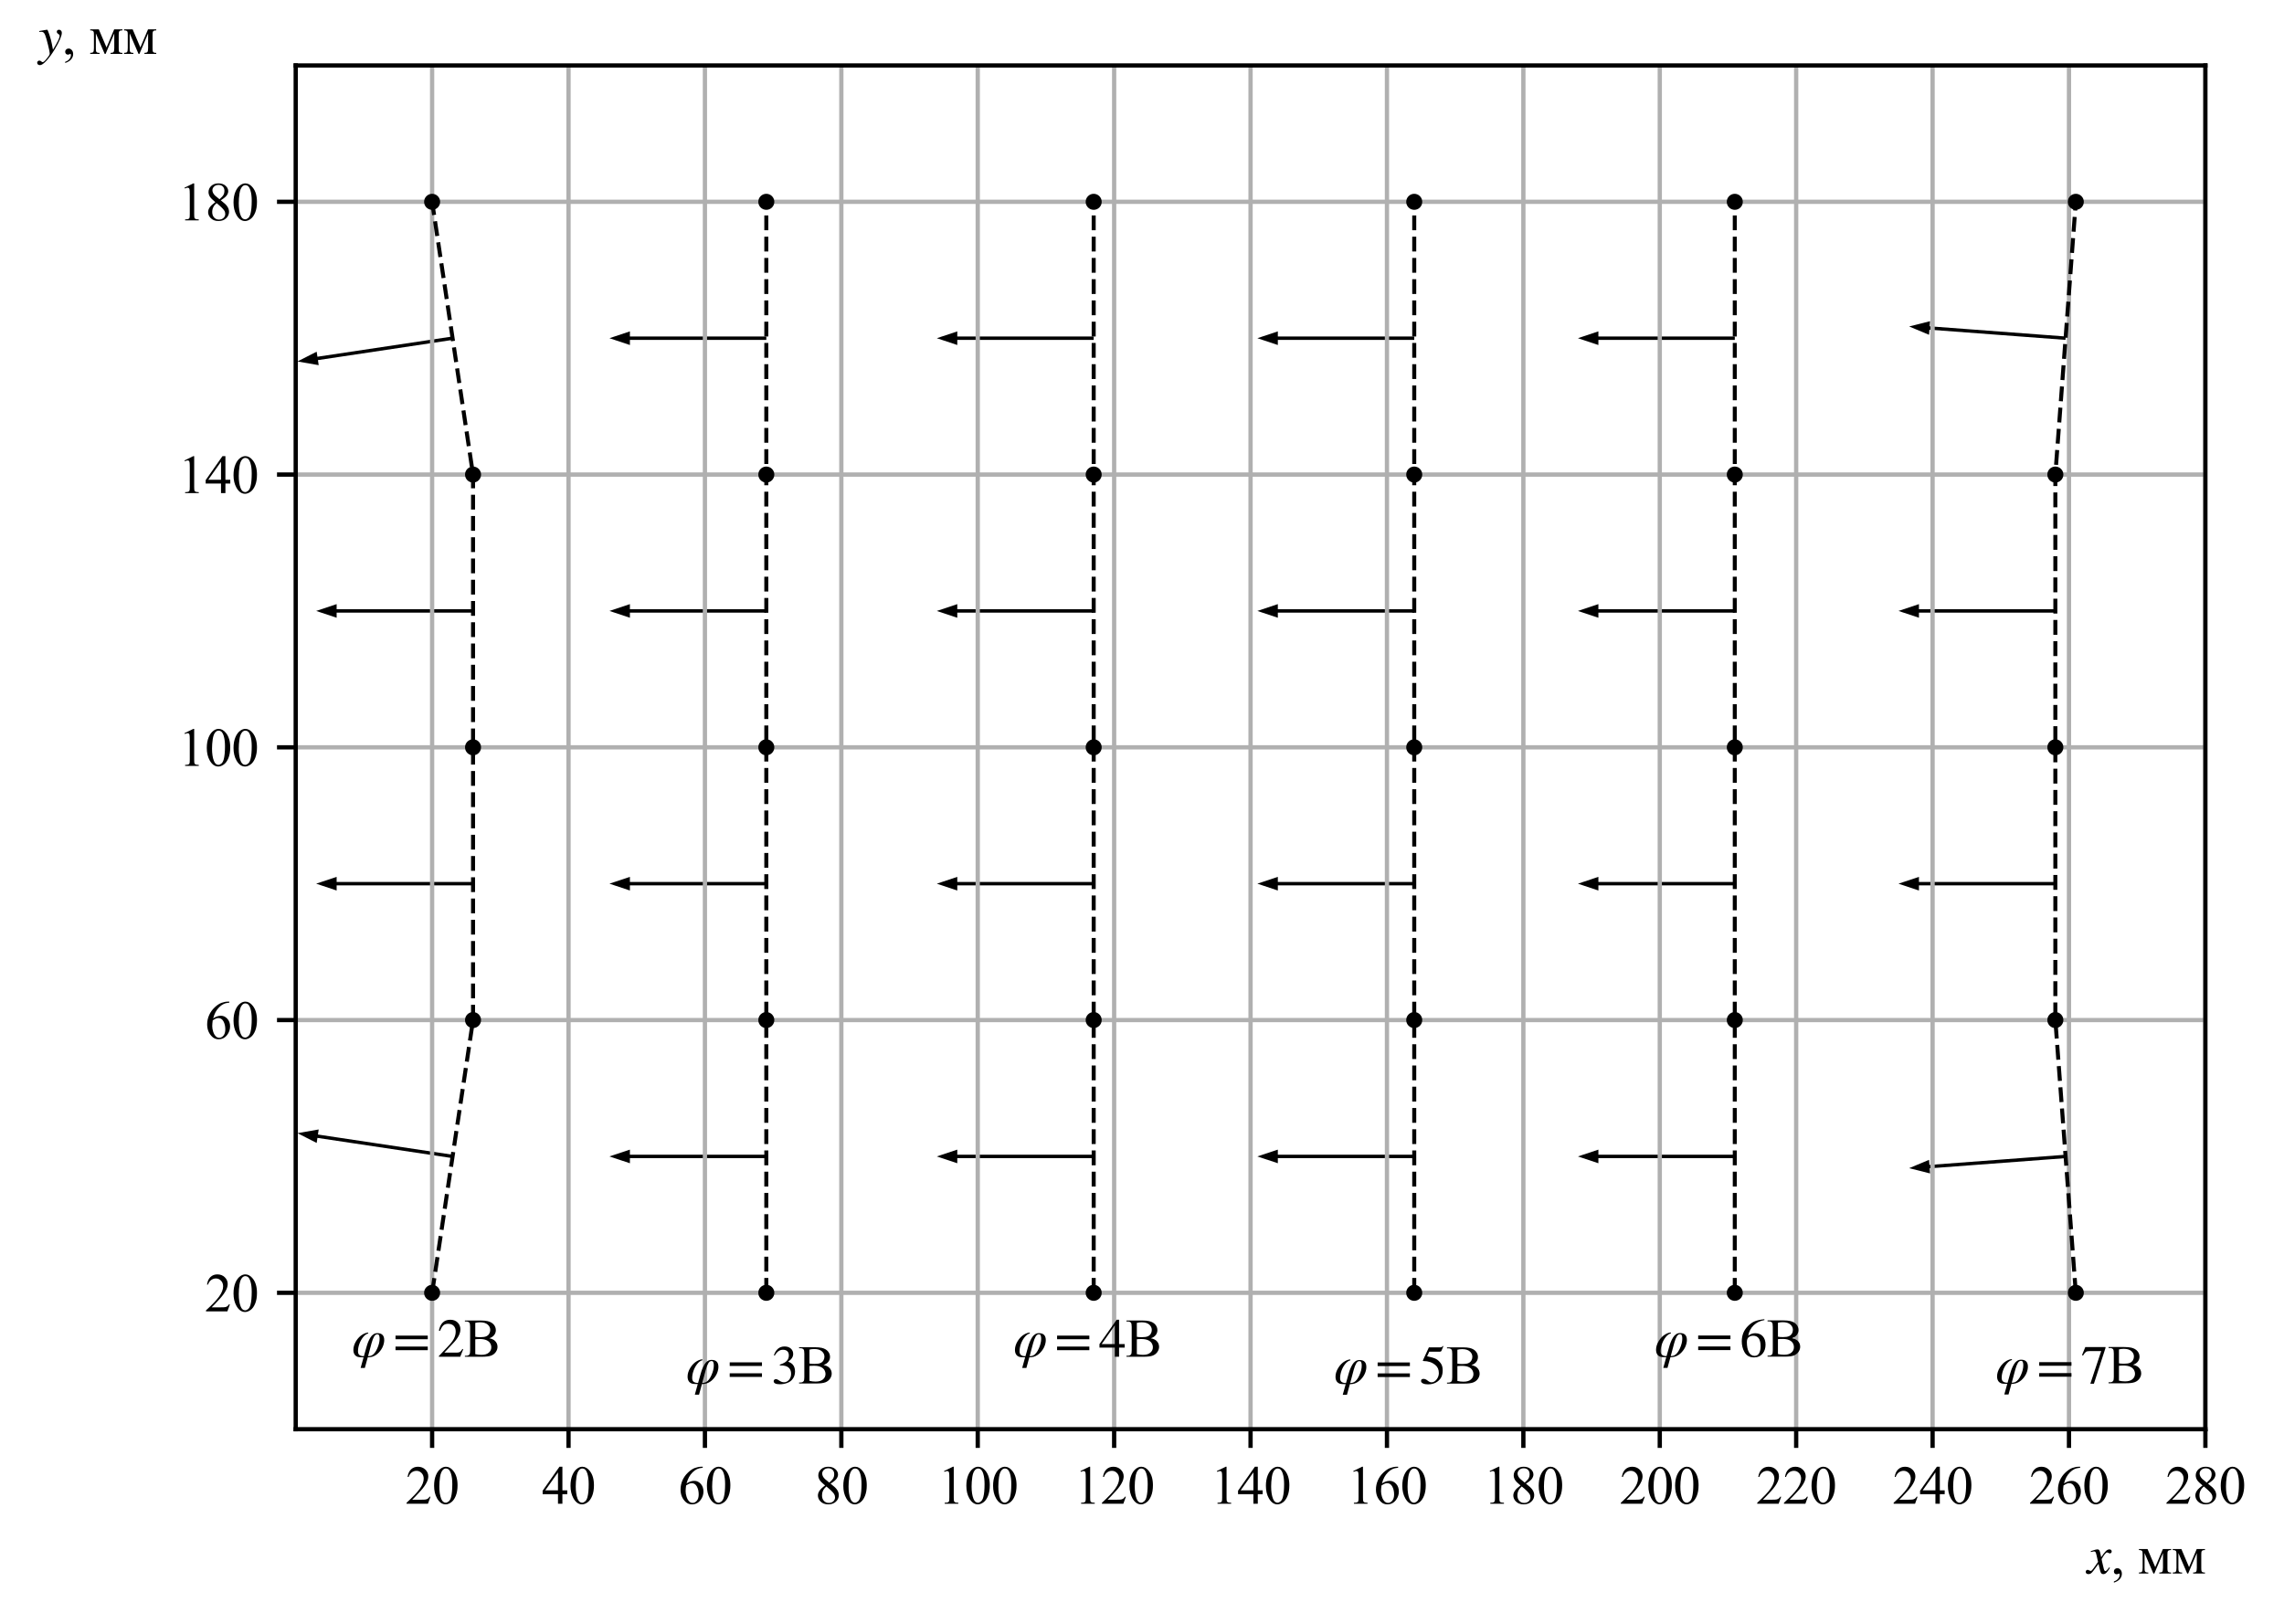 <?xml version="1.0" encoding="utf-8" standalone="no"?>
<!DOCTYPE svg PUBLIC "-//W3C//DTD SVG 1.1//EN"
  "http://www.w3.org/Graphics/SVG/1.1/DTD/svg11.dtd">
<svg xmlns:xlink="http://www.w3.org/1999/xlink" width="427.12pt" height="303.693pt" viewBox="0 0 427.12 303.693" xmlns="http://www.w3.org/2000/svg" version="1.1">
 <defs>
  <style type="text/css">*{stroke-linejoin: round; stroke-linecap: butt}</style>
 </defs>
 <g id="figure_1">
  <g id="patch_1">
   <path d="M 0 303.693 
L 427.12 303.693 
L 427.12 0 
L 0 0 
z
" style="fill: #ffffff"/>
  </g>
  <g id="axes_1">
   <g id="patch_2">
    <path d="M 55.3 267.327 
L 412.42 267.327 
L 412.42 12.241 
L 55.3 12.241 
z
" style="fill: #ffffff"/>
   </g>
   <g id="patch_3">
    <path d="M 55.625 211.958 
L 59.598 211.265 
L 59.456 212.211 
L 84.682 215.995 
L 84.588 216.625 
L 59.361 212.841 
L 59.219 213.787 
z
" clip-path="url(#p70d6a35a4d)"/>
   </g>
   <g id="patch_4">
    <path d="M 59.126 165.293 
L 62.953 164.017 
L 62.953 164.974 
L 88.461 164.974 
L 88.461 165.612 
L 62.953 165.612 
L 62.953 166.568 
z
" clip-path="url(#p70d6a35a4d)"/>
   </g>
   <g id="patch_5">
    <path d="M 59.126 114.276 
L 62.953 113 
L 62.953 113.957 
L 88.461 113.957 
L 88.461 114.595 
L 62.953 114.595 
L 62.953 115.551 
z
" clip-path="url(#p70d6a35a4d)"/>
   </g>
   <g id="patch_6">
    <path d="M 55.625 67.61 
L 59.219 65.781 
L 59.361 66.727 
L 84.588 62.943 
L 84.682 63.574 
L 59.456 67.358 
L 59.598 68.304 
z
" clip-path="url(#p70d6a35a4d)"/>
   </g>
   <g id="patch_7">
    <path d="M 113.97 216.31 
L 117.796 215.035 
L 117.796 215.991 
L 143.305 215.991 
L 143.305 216.629 
L 117.796 216.629 
L 117.796 217.585 
z
" clip-path="url(#p70d6a35a4d)"/>
   </g>
   <g id="patch_8">
    <path d="M 113.97 165.293 
L 117.796 164.017 
L 117.796 164.974 
L 143.305 164.974 
L 143.305 165.612 
L 117.796 165.612 
L 117.796 166.568 
z
" clip-path="url(#p70d6a35a4d)"/>
   </g>
   <g id="patch_9">
    <path d="M 113.97 114.276 
L 117.796 113 
L 117.796 113.957 
L 143.305 113.957 
L 143.305 114.595 
L 117.796 114.595 
L 117.796 115.551 
z
" clip-path="url(#p70d6a35a4d)"/>
   </g>
   <g id="patch_10">
    <path d="M 113.97 63.259 
L 117.796 61.983 
L 117.796 62.94 
L 143.305 62.94 
L 143.305 63.577 
L 117.796 63.577 
L 117.796 64.534 
z
" clip-path="url(#p70d6a35a4d)"/>
   </g>
   <g id="patch_11">
    <path d="M 175.19 216.31 
L 179.017 215.035 
L 179.017 215.991 
L 204.525 215.991 
L 204.525 216.629 
L 179.017 216.629 
L 179.017 217.585 
z
" clip-path="url(#p70d6a35a4d)"/>
   </g>
   <g id="patch_12">
    <path d="M 175.19 165.293 
L 179.017 164.017 
L 179.017 164.974 
L 204.525 164.974 
L 204.525 165.612 
L 179.017 165.612 
L 179.017 166.568 
z
" clip-path="url(#p70d6a35a4d)"/>
   </g>
   <g id="patch_13">
    <path d="M 175.19 114.276 
L 179.017 113 
L 179.017 113.957 
L 204.525 113.957 
L 204.525 114.595 
L 179.017 114.595 
L 179.017 115.551 
z
" clip-path="url(#p70d6a35a4d)"/>
   </g>
   <g id="patch_14">
    <path d="M 175.19 63.259 
L 179.017 61.983 
L 179.017 62.94 
L 204.525 62.94 
L 204.525 63.577 
L 179.017 63.577 
L 179.017 64.534 
z
" clip-path="url(#p70d6a35a4d)"/>
   </g>
   <g id="patch_15">
    <path d="M 235.135 216.31 
L 238.962 215.035 
L 238.962 215.991 
L 264.47 215.991 
L 264.47 216.629 
L 238.962 216.629 
L 238.962 217.585 
z
" clip-path="url(#p70d6a35a4d)"/>
   </g>
   <g id="patch_16">
    <path d="M 235.135 165.293 
L 238.962 164.017 
L 238.962 164.974 
L 264.47 164.974 
L 264.47 165.612 
L 238.962 165.612 
L 238.962 166.568 
z
" clip-path="url(#p70d6a35a4d)"/>
   </g>
   <g id="patch_17">
    <path d="M 235.135 114.276 
L 238.962 113 
L 238.962 113.957 
L 264.47 113.957 
L 264.47 114.595 
L 238.962 114.595 
L 238.962 115.551 
z
" clip-path="url(#p70d6a35a4d)"/>
   </g>
   <g id="patch_18">
    <path d="M 235.135 63.259 
L 238.962 61.983 
L 238.962 62.94 
L 264.47 62.94 
L 264.47 63.577 
L 238.962 63.577 
L 238.962 64.534 
z
" clip-path="url(#p70d6a35a4d)"/>
   </g>
   <g id="patch_19">
    <path d="M 295.081 216.31 
L 298.907 215.035 
L 298.907 215.991 
L 324.415 215.991 
L 324.415 216.629 
L 298.907 216.629 
L 298.907 217.585 
z
" clip-path="url(#p70d6a35a4d)"/>
   </g>
   <g id="patch_20">
    <path d="M 295.081 165.293 
L 298.907 164.017 
L 298.907 164.974 
L 324.415 164.974 
L 324.415 165.612 
L 298.907 165.612 
L 298.907 166.568 
z
" clip-path="url(#p70d6a35a4d)"/>
   </g>
   <g id="patch_21">
    <path d="M 295.081 114.276 
L 298.907 113 
L 298.907 113.957 
L 324.415 113.957 
L 324.415 114.595 
L 298.907 114.595 
L 298.907 115.551 
z
" clip-path="url(#p70d6a35a4d)"/>
   </g>
   <g id="patch_22">
    <path d="M 295.081 63.259 
L 298.907 61.983 
L 298.907 62.94 
L 324.415 62.94 
L 324.415 63.577 
L 298.907 63.577 
L 298.907 64.534 
z
" clip-path="url(#p70d6a35a4d)"/>
   </g>
   <g id="patch_23">
    <path d="M 357.021 218.504 
L 360.741 216.946 
L 360.813 217.9 
L 386.25 215.992 
L 386.298 216.628 
L 360.86 218.536 
L 360.932 219.49 
z
" clip-path="url(#p70d6a35a4d)"/>
   </g>
   <g id="patch_24">
    <path d="M 355.026 165.293 
L 358.852 164.017 
L 358.852 164.974 
L 384.361 164.974 
L 384.361 165.612 
L 358.852 165.612 
L 358.852 166.568 
z
" clip-path="url(#p70d6a35a4d)"/>
   </g>
   <g id="patch_25">
    <path d="M 355.026 114.276 
L 358.852 113 
L 358.852 113.957 
L 384.361 113.957 
L 384.361 114.595 
L 358.852 114.595 
L 358.852 115.551 
z
" clip-path="url(#p70d6a35a4d)"/>
   </g>
   <g id="patch_26">
    <path d="M 357.021 61.065 
L 360.932 60.079 
L 360.86 61.033 
L 386.298 62.941 
L 386.25 63.577 
L 360.813 61.669 
L 360.741 62.623 
z
" clip-path="url(#p70d6a35a4d)"/>
   </g>
   <g id="matplotlib.axis_1">
    <g id="xtick_1">
     <g id="line2d_1">
      <path d="M 80.809 267.327 
L 80.809 12.241 
" clip-path="url(#p70d6a35a4d)" style="fill: none; stroke: #b0b0b0; stroke-width: 0.8; stroke-linecap: square"/>
     </g>
     <g id="line2d_2">
      <defs>
       <path id="m74a1482235" d="M 0 0 
L 0 3.5 
" style="stroke: #000000; stroke-width: 0.8"/>
      </defs>
      <g>
       <use xlink:href="#m74a1482235" x="80.809" y="267.327" style="stroke: #000000; stroke-width: 0.8"/>
      </g>
     </g>
     <g id="text_1">
      <!-- 20 -->
      <g transform="translate(75.809 281.271) scale(0.1 -0.1)">
       <defs>
        <path id="TimesNewRomanPSMT-32" d="M 2934 816 
L 2638 0 
L 138 0 
L 138 116 
Q 1241 1122 1691 1759 
Q 2141 2397 2141 2925 
Q 2141 3328 1894 3587 
Q 1647 3847 1303 3847 
Q 991 3847 742 3664 
Q 494 3481 375 3128 
L 259 3128 
Q 338 3706 661 4015 
Q 984 4325 1469 4325 
Q 1984 4325 2329 3994 
Q 2675 3663 2675 3213 
Q 2675 2891 2525 2569 
Q 2294 2063 1775 1497 
Q 997 647 803 472 
L 1909 472 
Q 2247 472 2383 497 
Q 2519 522 2628 598 
Q 2738 675 2819 816 
L 2934 816 
z
" transform="scale(0.016)"/>
        <path id="TimesNewRomanPSMT-30" d="M 231 2094 
Q 231 2819 450 3342 
Q 669 3866 1031 4122 
Q 1313 4325 1613 4325 
Q 2100 4325 2488 3828 
Q 2972 3213 2972 2159 
Q 2972 1422 2759 906 
Q 2547 391 2217 158 
Q 1888 -75 1581 -75 
Q 975 -75 572 641 
Q 231 1244 231 2094 
z
M 844 2016 
Q 844 1141 1059 588 
Q 1238 122 1591 122 
Q 1759 122 1940 273 
Q 2122 425 2216 781 
Q 2359 1319 2359 2297 
Q 2359 3022 2209 3506 
Q 2097 3866 1919 4016 
Q 1791 4119 1609 4119 
Q 1397 4119 1231 3928 
Q 1006 3669 925 3112 
Q 844 2556 844 2016 
z
" transform="scale(0.016)"/>
       </defs>
       <use xlink:href="#TimesNewRomanPSMT-32"/>
       <use xlink:href="#TimesNewRomanPSMT-30" x="50"/>
      </g>
     </g>
    </g>
    <g id="xtick_2">
     <g id="line2d_3">
      <path d="M 106.317 267.327 
L 106.317 12.241 
" clip-path="url(#p70d6a35a4d)" style="fill: none; stroke: #b0b0b0; stroke-width: 0.8; stroke-linecap: square"/>
     </g>
     <g id="line2d_4">
      <g>
       <use xlink:href="#m74a1482235" x="106.317" y="267.327" style="stroke: #000000; stroke-width: 0.8"/>
      </g>
     </g>
     <g id="text_2">
      <!-- 40 -->
      <g transform="translate(101.317 281.271) scale(0.1 -0.1)">
       <defs>
        <path id="TimesNewRomanPSMT-34" d="M 2978 1563 
L 2978 1119 
L 2409 1119 
L 2409 0 
L 1894 0 
L 1894 1119 
L 100 1119 
L 100 1519 
L 2066 4325 
L 2409 4325 
L 2409 1563 
L 2978 1563 
z
M 1894 1563 
L 1894 3666 
L 406 1563 
L 1894 1563 
z
" transform="scale(0.016)"/>
       </defs>
       <use xlink:href="#TimesNewRomanPSMT-34"/>
       <use xlink:href="#TimesNewRomanPSMT-30" x="50"/>
      </g>
     </g>
    </g>
    <g id="xtick_3">
     <g id="line2d_5">
      <path d="M 131.826 267.327 
L 131.826 12.241 
" clip-path="url(#p70d6a35a4d)" style="fill: none; stroke: #b0b0b0; stroke-width: 0.8; stroke-linecap: square"/>
     </g>
     <g id="line2d_6">
      <g>
       <use xlink:href="#m74a1482235" x="131.826" y="267.327" style="stroke: #000000; stroke-width: 0.8"/>
      </g>
     </g>
     <g id="text_3">
      <!-- 60 -->
      <g transform="translate(126.826 281.271) scale(0.1 -0.1)">
       <defs>
        <path id="TimesNewRomanPSMT-36" d="M 2869 4325 
L 2869 4209 
Q 2456 4169 2195 4045 
Q 1934 3922 1679 3669 
Q 1425 3416 1258 3105 
Q 1091 2794 978 2366 
Q 1428 2675 1881 2675 
Q 2316 2675 2634 2325 
Q 2953 1975 2953 1425 
Q 2953 894 2631 456 
Q 2244 -75 1606 -75 
Q 1172 -75 869 213 
Q 275 772 275 1663 
Q 275 2231 503 2743 
Q 731 3256 1154 3653 
Q 1578 4050 1965 4187 
Q 2353 4325 2688 4325 
L 2869 4325 
z
M 925 2138 
Q 869 1716 869 1456 
Q 869 1156 980 804 
Q 1091 453 1309 247 
Q 1469 100 1697 100 
Q 1969 100 2183 356 
Q 2397 613 2397 1088 
Q 2397 1622 2184 2012 
Q 1972 2403 1581 2403 
Q 1463 2403 1327 2353 
Q 1191 2303 925 2138 
z
" transform="scale(0.016)"/>
       </defs>
       <use xlink:href="#TimesNewRomanPSMT-36"/>
       <use xlink:href="#TimesNewRomanPSMT-30" x="50"/>
      </g>
     </g>
    </g>
    <g id="xtick_4">
     <g id="line2d_7">
      <path d="M 157.334 267.327 
L 157.334 12.241 
" clip-path="url(#p70d6a35a4d)" style="fill: none; stroke: #b0b0b0; stroke-width: 0.8; stroke-linecap: square"/>
     </g>
     <g id="line2d_8">
      <g>
       <use xlink:href="#m74a1482235" x="157.334" y="267.327" style="stroke: #000000; stroke-width: 0.8"/>
      </g>
     </g>
     <g id="text_4">
      <!-- 80 -->
      <g transform="translate(152.334 281.271) scale(0.1 -0.1)">
       <defs>
        <path id="TimesNewRomanPSMT-38" d="M 1228 2134 
Q 725 2547 579 2797 
Q 434 3047 434 3316 
Q 434 3728 753 4026 
Q 1072 4325 1600 4325 
Q 2113 4325 2425 4047 
Q 2738 3769 2738 3413 
Q 2738 3175 2569 2928 
Q 2400 2681 1866 2347 
Q 2416 1922 2594 1678 
Q 2831 1359 2831 1006 
Q 2831 559 2490 242 
Q 2150 -75 1597 -75 
Q 994 -75 656 303 
Q 388 606 388 966 
Q 388 1247 577 1523 
Q 766 1800 1228 2134 
z
M 1719 2469 
Q 2094 2806 2194 3001 
Q 2294 3197 2294 3444 
Q 2294 3772 2109 3958 
Q 1925 4144 1606 4144 
Q 1288 4144 1088 3959 
Q 888 3775 888 3528 
Q 888 3366 970 3203 
Q 1053 3041 1206 2894 
L 1719 2469 
z
M 1375 2016 
Q 1116 1797 991 1539 
Q 866 1281 866 981 
Q 866 578 1086 336 
Q 1306 94 1647 94 
Q 1984 94 2187 284 
Q 2391 475 2391 747 
Q 2391 972 2272 1150 
Q 2050 1481 1375 2016 
z
" transform="scale(0.016)"/>
       </defs>
       <use xlink:href="#TimesNewRomanPSMT-38"/>
       <use xlink:href="#TimesNewRomanPSMT-30" x="50"/>
      </g>
     </g>
    </g>
    <g id="xtick_5">
     <g id="line2d_9">
      <path d="M 182.843 267.327 
L 182.843 12.241 
" clip-path="url(#p70d6a35a4d)" style="fill: none; stroke: #b0b0b0; stroke-width: 0.8; stroke-linecap: square"/>
     </g>
     <g id="line2d_10">
      <g>
       <use xlink:href="#m74a1482235" x="182.843" y="267.327" style="stroke: #000000; stroke-width: 0.8"/>
      </g>
     </g>
     <g id="text_5">
      <!-- 100 -->
      <g transform="translate(175.343 281.271) scale(0.1 -0.1)">
       <defs>
        <path id="TimesNewRomanPSMT-31" d="M 750 3822 
L 1781 4325 
L 1884 4325 
L 1884 747 
Q 1884 391 1914 303 
Q 1944 216 2037 169 
Q 2131 122 2419 116 
L 2419 0 
L 825 0 
L 825 116 
Q 1125 122 1212 167 
Q 1300 213 1334 289 
Q 1369 366 1369 747 
L 1369 3034 
Q 1369 3497 1338 3628 
Q 1316 3728 1258 3775 
Q 1200 3822 1119 3822 
Q 1003 3822 797 3725 
L 750 3822 
z
" transform="scale(0.016)"/>
       </defs>
       <use xlink:href="#TimesNewRomanPSMT-31"/>
       <use xlink:href="#TimesNewRomanPSMT-30" x="50"/>
       <use xlink:href="#TimesNewRomanPSMT-30" x="100"/>
      </g>
     </g>
    </g>
    <g id="xtick_6">
     <g id="line2d_11">
      <path d="M 208.351 267.327 
L 208.351 12.241 
" clip-path="url(#p70d6a35a4d)" style="fill: none; stroke: #b0b0b0; stroke-width: 0.8; stroke-linecap: square"/>
     </g>
     <g id="line2d_12">
      <g>
       <use xlink:href="#m74a1482235" x="208.351" y="267.327" style="stroke: #000000; stroke-width: 0.8"/>
      </g>
     </g>
     <g id="text_6">
      <!-- 120 -->
      <g transform="translate(200.851 281.271) scale(0.1 -0.1)">
       <use xlink:href="#TimesNewRomanPSMT-31"/>
       <use xlink:href="#TimesNewRomanPSMT-32" x="50"/>
       <use xlink:href="#TimesNewRomanPSMT-30" x="100"/>
      </g>
     </g>
    </g>
    <g id="xtick_7">
     <g id="line2d_13">
      <path d="M 233.86 267.327 
L 233.86 12.241 
" clip-path="url(#p70d6a35a4d)" style="fill: none; stroke: #b0b0b0; stroke-width: 0.8; stroke-linecap: square"/>
     </g>
     <g id="line2d_14">
      <g>
       <use xlink:href="#m74a1482235" x="233.86" y="267.327" style="stroke: #000000; stroke-width: 0.8"/>
      </g>
     </g>
     <g id="text_7">
      <!-- 140 -->
      <g transform="translate(226.36 281.271) scale(0.1 -0.1)">
       <use xlink:href="#TimesNewRomanPSMT-31"/>
       <use xlink:href="#TimesNewRomanPSMT-34" x="50"/>
       <use xlink:href="#TimesNewRomanPSMT-30" x="100"/>
      </g>
     </g>
    </g>
    <g id="xtick_8">
     <g id="line2d_15">
      <path d="M 259.369 267.327 
L 259.369 12.241 
" clip-path="url(#p70d6a35a4d)" style="fill: none; stroke: #b0b0b0; stroke-width: 0.8; stroke-linecap: square"/>
     </g>
     <g id="line2d_16">
      <g>
       <use xlink:href="#m74a1482235" x="259.369" y="267.327" style="stroke: #000000; stroke-width: 0.8"/>
      </g>
     </g>
     <g id="text_8">
      <!-- 160 -->
      <g transform="translate(251.869 281.271) scale(0.1 -0.1)">
       <use xlink:href="#TimesNewRomanPSMT-31"/>
       <use xlink:href="#TimesNewRomanPSMT-36" x="50"/>
       <use xlink:href="#TimesNewRomanPSMT-30" x="100"/>
      </g>
     </g>
    </g>
    <g id="xtick_9">
     <g id="line2d_17">
      <path d="M 284.877 267.327 
L 284.877 12.241 
" clip-path="url(#p70d6a35a4d)" style="fill: none; stroke: #b0b0b0; stroke-width: 0.8; stroke-linecap: square"/>
     </g>
     <g id="line2d_18">
      <g>
       <use xlink:href="#m74a1482235" x="284.877" y="267.327" style="stroke: #000000; stroke-width: 0.8"/>
      </g>
     </g>
     <g id="text_9">
      <!-- 180 -->
      <g transform="translate(277.377 281.271) scale(0.1 -0.1)">
       <use xlink:href="#TimesNewRomanPSMT-31"/>
       <use xlink:href="#TimesNewRomanPSMT-38" x="50"/>
       <use xlink:href="#TimesNewRomanPSMT-30" x="100"/>
      </g>
     </g>
    </g>
    <g id="xtick_10">
     <g id="line2d_19">
      <path d="M 310.386 267.327 
L 310.386 12.241 
" clip-path="url(#p70d6a35a4d)" style="fill: none; stroke: #b0b0b0; stroke-width: 0.8; stroke-linecap: square"/>
     </g>
     <g id="line2d_20">
      <g>
       <use xlink:href="#m74a1482235" x="310.386" y="267.327" style="stroke: #000000; stroke-width: 0.8"/>
      </g>
     </g>
     <g id="text_10">
      <!-- 200 -->
      <g transform="translate(302.886 281.271) scale(0.1 -0.1)">
       <use xlink:href="#TimesNewRomanPSMT-32"/>
       <use xlink:href="#TimesNewRomanPSMT-30" x="50"/>
       <use xlink:href="#TimesNewRomanPSMT-30" x="100"/>
      </g>
     </g>
    </g>
    <g id="xtick_11">
     <g id="line2d_21">
      <path d="M 335.894 267.327 
L 335.894 12.241 
" clip-path="url(#p70d6a35a4d)" style="fill: none; stroke: #b0b0b0; stroke-width: 0.8; stroke-linecap: square"/>
     </g>
     <g id="line2d_22">
      <g>
       <use xlink:href="#m74a1482235" x="335.894" y="267.327" style="stroke: #000000; stroke-width: 0.8"/>
      </g>
     </g>
     <g id="text_11">
      <!-- 220 -->
      <g transform="translate(328.394 281.271) scale(0.1 -0.1)">
       <use xlink:href="#TimesNewRomanPSMT-32"/>
       <use xlink:href="#TimesNewRomanPSMT-32" x="50"/>
       <use xlink:href="#TimesNewRomanPSMT-30" x="100"/>
      </g>
     </g>
    </g>
    <g id="xtick_12">
     <g id="line2d_23">
      <path d="M 361.403 267.327 
L 361.403 12.241 
" clip-path="url(#p70d6a35a4d)" style="fill: none; stroke: #b0b0b0; stroke-width: 0.8; stroke-linecap: square"/>
     </g>
     <g id="line2d_24">
      <g>
       <use xlink:href="#m74a1482235" x="361.403" y="267.327" style="stroke: #000000; stroke-width: 0.8"/>
      </g>
     </g>
     <g id="text_12">
      <!-- 240 -->
      <g transform="translate(353.903 281.271) scale(0.1 -0.1)">
       <use xlink:href="#TimesNewRomanPSMT-32"/>
       <use xlink:href="#TimesNewRomanPSMT-34" x="50"/>
       <use xlink:href="#TimesNewRomanPSMT-30" x="100"/>
      </g>
     </g>
    </g>
    <g id="xtick_13">
     <g id="line2d_25">
      <path d="M 386.911 267.327 
L 386.911 12.241 
" clip-path="url(#p70d6a35a4d)" style="fill: none; stroke: #b0b0b0; stroke-width: 0.8; stroke-linecap: square"/>
     </g>
     <g id="line2d_26">
      <g>
       <use xlink:href="#m74a1482235" x="386.911" y="267.327" style="stroke: #000000; stroke-width: 0.8"/>
      </g>
     </g>
     <g id="text_13">
      <!-- 260 -->
      <g transform="translate(379.411 281.271) scale(0.1 -0.1)">
       <use xlink:href="#TimesNewRomanPSMT-32"/>
       <use xlink:href="#TimesNewRomanPSMT-36" x="50"/>
       <use xlink:href="#TimesNewRomanPSMT-30" x="100"/>
      </g>
     </g>
    </g>
    <g id="xtick_14">
     <g id="line2d_27">
      <path d="M 412.42 267.327 
L 412.42 12.241 
" clip-path="url(#p70d6a35a4d)" style="fill: none; stroke: #b0b0b0; stroke-width: 0.8; stroke-linecap: square"/>
     </g>
     <g id="line2d_28">
      <g>
       <use xlink:href="#m74a1482235" x="412.42" y="267.327" style="stroke: #000000; stroke-width: 0.8"/>
      </g>
     </g>
     <g id="text_14">
      <!-- 280 -->
      <g transform="translate(404.92 281.271) scale(0.1 -0.1)">
       <use xlink:href="#TimesNewRomanPSMT-32"/>
       <use xlink:href="#TimesNewRomanPSMT-38" x="50"/>
       <use xlink:href="#TimesNewRomanPSMT-30" x="100"/>
      </g>
     </g>
    </g>
    <g id="text_15">
     <!-- $x$, мм -->
     <g transform="translate(390.32 294.354) scale(0.1 -0.1)">
      <defs>
       <path id="STIXGeneral-Italic-78" d="M 1555 2272 
L 1632 1907 
Q 1971 2426 2179 2624 
Q 2387 2822 2598 2822 
Q 2714 2822 2787 2755 
Q 2861 2688 2861 2585 
Q 2861 2483 2800 2419 
Q 2739 2355 2643 2355 
Q 2586 2355 2490 2409 
Q 2394 2464 2310 2464 
Q 2125 2464 1683 1690 
Q 1683 1606 1734 1402 
L 1939 544 
Q 2003 282 2131 282 
Q 2234 282 2432 538 
Q 2451 563 2476 598 
Q 2502 634 2521 662 
Q 2541 691 2566 717 
L 2662 659 
Q 2387 230 2227 80 
Q 2067 -70 1882 -70 
Q 1728 -70 1645 26 
Q 1562 122 1504 365 
L 1318 1126 
L 755 365 
Q 557 96 432 13 
Q 307 -70 147 -70 
Q 0 -70 -86 0 
Q -173 70 -173 198 
Q -173 294 -112 361 
Q -51 429 45 429 
Q 122 429 250 358 
Q 346 301 416 301 
Q 525 301 742 614 
L 1267 1357 
L 1088 2150 
Q 1024 2432 969 2509 
Q 915 2586 794 2586 
Q 717 2586 544 2541 
L 429 2509 
L 410 2611 
L 480 2637 
Q 992 2822 1229 2822 
Q 1350 2822 1420 2707 
Q 1491 2592 1555 2272 
z
" transform="scale(0.016)"/>
       <path id="TimesNewRomanPSMT-2c" d="M 344 -1066 
L 344 -928 
Q 666 -822 842 -598 
Q 1019 -375 1019 -125 
Q 1019 -66 991 -25 
Q 969 3 947 3 
Q 913 3 797 -59 
Q 741 -88 678 -88 
Q 525 -88 434 3 
Q 344 94 344 253 
Q 344 406 461 515 
Q 578 625 747 625 
Q 953 625 1114 445 
Q 1275 266 1275 -31 
Q 1275 -353 1051 -629 
Q 828 -906 344 -1066 
z
" transform="scale(0.016)"/>
       <path id="TimesNewRomanPSMT-20" transform="scale(0.016)"/>
       <path id="TimesNewRomanPSMT-43c" d="M 2050 747 
L 2944 2863 
L 3909 2863 
L 3909 2744 
Q 3697 2744 3626 2701 
Q 3556 2659 3515 2596 
Q 3475 2534 3475 2191 
L 3475 672 
Q 3475 375 3504 289 
Q 3534 203 3626 159 
Q 3719 116 3909 116 
L 3909 0 
L 2525 0 
L 2525 116 
Q 2781 116 2868 211 
Q 2956 306 2956 672 
L 2956 2394 
L 1944 0 
L 1834 0 
L 803 2394 
L 803 672 
Q 803 375 834 289 
Q 866 203 956 159 
Q 1047 116 1238 116 
L 1238 0 
L 144 0 
L 144 116 
Q 422 116 500 217 
Q 578 319 578 672 
L 578 2191 
Q 578 2525 543 2586 
Q 509 2647 437 2695 
Q 366 2744 144 2744 
L 144 2863 
L 1150 2863 
L 2050 747 
z
" transform="scale(0.016)"/>
      </defs>
      <use xlink:href="#STIXGeneral-Italic-78" transform="translate(0 0.266)"/>
      <use xlink:href="#TimesNewRomanPSMT-2c" transform="translate(44.4 0.266)"/>
      <use xlink:href="#TimesNewRomanPSMT-20" transform="translate(69.4 0.266)"/>
      <use xlink:href="#TimesNewRomanPSMT-43c" transform="translate(94.4 0.266)"/>
      <use xlink:href="#TimesNewRomanPSMT-43c" transform="translate(157.681 0.266)"/>
     </g>
    </g>
   </g>
   <g id="matplotlib.axis_2">
    <g id="ytick_1">
     <g id="line2d_29">
      <path d="M 55.3 241.819 
L 412.42 241.819 
" clip-path="url(#p70d6a35a4d)" style="fill: none; stroke: #b0b0b0; stroke-width: 0.8; stroke-linecap: square"/>
     </g>
     <g id="line2d_30">
      <defs>
       <path id="m6983870277" d="M 0 0 
L -3.5 0 
" style="stroke: #000000; stroke-width: 0.8"/>
      </defs>
      <g>
       <use xlink:href="#m6983870277" x="55.3" y="241.819" style="stroke: #000000; stroke-width: 0.8"/>
      </g>
     </g>
     <g id="text_16">
      <!-- 20 -->
      <g transform="translate(38.3 245.29) scale(0.1 -0.1)">
       <use xlink:href="#TimesNewRomanPSMT-32"/>
       <use xlink:href="#TimesNewRomanPSMT-30" x="50"/>
      </g>
     </g>
    </g>
    <g id="ytick_2">
     <g id="line2d_31">
      <path d="M 55.3 190.801 
L 412.42 190.801 
" clip-path="url(#p70d6a35a4d)" style="fill: none; stroke: #b0b0b0; stroke-width: 0.8; stroke-linecap: square"/>
     </g>
     <g id="line2d_32">
      <g>
       <use xlink:href="#m6983870277" x="55.3" y="190.801" style="stroke: #000000; stroke-width: 0.8"/>
      </g>
     </g>
     <g id="text_17">
      <!-- 60 -->
      <g transform="translate(38.3 194.273) scale(0.1 -0.1)">
       <use xlink:href="#TimesNewRomanPSMT-36"/>
       <use xlink:href="#TimesNewRomanPSMT-30" x="50"/>
      </g>
     </g>
    </g>
    <g id="ytick_3">
     <g id="line2d_33">
      <path d="M 55.3 139.784 
L 412.42 139.784 
" clip-path="url(#p70d6a35a4d)" style="fill: none; stroke: #b0b0b0; stroke-width: 0.8; stroke-linecap: square"/>
     </g>
     <g id="line2d_34">
      <g>
       <use xlink:href="#m6983870277" x="55.3" y="139.784" style="stroke: #000000; stroke-width: 0.8"/>
      </g>
     </g>
     <g id="text_18">
      <!-- 100 -->
      <g transform="translate(33.3 143.256) scale(0.1 -0.1)">
       <use xlink:href="#TimesNewRomanPSMT-31"/>
       <use xlink:href="#TimesNewRomanPSMT-30" x="50"/>
       <use xlink:href="#TimesNewRomanPSMT-30" x="100"/>
      </g>
     </g>
    </g>
    <g id="ytick_4">
     <g id="line2d_35">
      <path d="M 55.3 88.767 
L 412.42 88.767 
" clip-path="url(#p70d6a35a4d)" style="fill: none; stroke: #b0b0b0; stroke-width: 0.8; stroke-linecap: square"/>
     </g>
     <g id="line2d_36">
      <g>
       <use xlink:href="#m6983870277" x="55.3" y="88.767" style="stroke: #000000; stroke-width: 0.8"/>
      </g>
     </g>
     <g id="text_19">
      <!-- 140 -->
      <g transform="translate(33.3 92.239) scale(0.1 -0.1)">
       <use xlink:href="#TimesNewRomanPSMT-31"/>
       <use xlink:href="#TimesNewRomanPSMT-34" x="50"/>
       <use xlink:href="#TimesNewRomanPSMT-30" x="100"/>
      </g>
     </g>
    </g>
    <g id="ytick_5">
     <g id="line2d_37">
      <path d="M 55.3 37.75 
L 412.42 37.75 
" clip-path="url(#p70d6a35a4d)" style="fill: none; stroke: #b0b0b0; stroke-width: 0.8; stroke-linecap: square"/>
     </g>
     <g id="line2d_38">
      <g>
       <use xlink:href="#m6983870277" x="55.3" y="37.75" style="stroke: #000000; stroke-width: 0.8"/>
      </g>
     </g>
     <g id="text_20">
      <!-- 180 -->
      <g transform="translate(33.3 41.222) scale(0.1 -0.1)">
       <use xlink:href="#TimesNewRomanPSMT-31"/>
       <use xlink:href="#TimesNewRomanPSMT-38" x="50"/>
       <use xlink:href="#TimesNewRomanPSMT-30" x="100"/>
      </g>
     </g>
    </g>
    <g id="text_21">
     <!-- $y$, мм -->
     <g transform="translate(7.2 10.102) scale(0.1 -0.1)">
      <defs>
       <path id="STIXGeneral-Italic-79" d="M 1555 1190 
L 1690 486 
Q 2118 1190 2294 1558 
Q 2470 1926 2470 2131 
Q 2470 2234 2304 2336 
Q 2138 2445 2138 2586 
Q 2138 2688 2211 2755 
Q 2285 2822 2394 2822 
Q 2534 2822 2630 2720 
Q 2726 2618 2726 2470 
Q 2726 1914 1888 518 
Q 1389 -307 918 -812 
Q 448 -1318 173 -1318 
Q 26 -1318 -64 -1241 
Q -154 -1165 -154 -1043 
Q -154 -934 -80 -860 
Q -6 -787 96 -787 
Q 218 -787 314 -876 
Q 410 -966 486 -966 
Q 602 -966 794 -755 
Q 877 -672 1040 -457 
Q 1203 -243 1248 -173 
Q 1312 -45 1312 51 
Q 1312 243 1113 1046 
Q 915 1850 787 2176 
Q 698 2413 592 2499 
Q 486 2586 294 2586 
Q 192 2586 96 2560 
L 96 2669 
Q 237 2694 301 2707 
Q 563 2758 986 2822 
L 1011 2822 
Q 1082 2822 1277 2227 
Q 1472 1632 1555 1190 
z
" transform="scale(0.016)"/>
      </defs>
      <use xlink:href="#STIXGeneral-Italic-79" transform="translate(0 0.266)"/>
      <use xlink:href="#TimesNewRomanPSMT-2c" transform="translate(44.4 0.266)"/>
      <use xlink:href="#TimesNewRomanPSMT-20" transform="translate(69.4 0.266)"/>
      <use xlink:href="#TimesNewRomanPSMT-43c" transform="translate(94.4 0.266)"/>
      <use xlink:href="#TimesNewRomanPSMT-43c" transform="translate(157.681 0.266)"/>
     </g>
    </g>
   </g>
   <g id="line2d_39">
    <path d="M 80.809 241.819 
L 88.461 190.801 
L 88.461 139.784 
L 88.461 88.767 
L 80.809 37.75 
" clip-path="url(#p70d6a35a4d)" style="fill: none; stroke-dasharray: 2.775,1.2; stroke-dashoffset: 0; stroke: #000000; stroke-width: 0.75"/>
    <defs>
     <path id="m343b3e6d7f" d="M 0 1 
C 0.265 1 0.52 0.895 0.707 0.707 
C 0.895 0.52 1 0.265 1 0 
C 1 -0.265 0.895 -0.52 0.707 -0.707 
C 0.52 -0.895 0.265 -1 0 -1 
C -0.265 -1 -0.52 -0.895 -0.707 -0.707 
C -0.895 -0.52 -1 -0.265 -1 0 
C -1 0.265 -0.895 0.52 -0.707 0.707 
C -0.52 0.895 -0.265 1 0 1 
z
" style="stroke: #000000"/>
    </defs>
    <g clip-path="url(#p70d6a35a4d)">
     <use xlink:href="#m343b3e6d7f" x="80.809" y="241.819" style="stroke: #000000"/>
     <use xlink:href="#m343b3e6d7f" x="88.461" y="190.801" style="stroke: #000000"/>
     <use xlink:href="#m343b3e6d7f" x="88.461" y="139.784" style="stroke: #000000"/>
     <use xlink:href="#m343b3e6d7f" x="88.461" y="88.767" style="stroke: #000000"/>
     <use xlink:href="#m343b3e6d7f" x="80.809" y="37.75" style="stroke: #000000"/>
    </g>
   </g>
   <g id="line2d_40">
    <path d="M 143.305 241.819 
L 143.305 190.801 
L 143.305 139.784 
L 143.305 88.767 
L 143.305 37.75 
" clip-path="url(#p70d6a35a4d)" style="fill: none; stroke-dasharray: 2.775,1.2; stroke-dashoffset: 0; stroke: #000000; stroke-width: 0.75"/>
    <g clip-path="url(#p70d6a35a4d)">
     <use xlink:href="#m343b3e6d7f" x="143.305" y="241.819" style="stroke: #000000"/>
     <use xlink:href="#m343b3e6d7f" x="143.305" y="190.801" style="stroke: #000000"/>
     <use xlink:href="#m343b3e6d7f" x="143.305" y="139.784" style="stroke: #000000"/>
     <use xlink:href="#m343b3e6d7f" x="143.305" y="88.767" style="stroke: #000000"/>
     <use xlink:href="#m343b3e6d7f" x="143.305" y="37.75" style="stroke: #000000"/>
    </g>
   </g>
   <g id="line2d_41">
    <path d="M 204.525 241.819 
L 204.525 190.801 
L 204.525 139.784 
L 204.525 88.767 
L 204.525 37.75 
" clip-path="url(#p70d6a35a4d)" style="fill: none; stroke-dasharray: 2.775,1.2; stroke-dashoffset: 0; stroke: #000000; stroke-width: 0.75"/>
    <g clip-path="url(#p70d6a35a4d)">
     <use xlink:href="#m343b3e6d7f" x="204.525" y="241.819" style="stroke: #000000"/>
     <use xlink:href="#m343b3e6d7f" x="204.525" y="190.801" style="stroke: #000000"/>
     <use xlink:href="#m343b3e6d7f" x="204.525" y="139.784" style="stroke: #000000"/>
     <use xlink:href="#m343b3e6d7f" x="204.525" y="88.767" style="stroke: #000000"/>
     <use xlink:href="#m343b3e6d7f" x="204.525" y="37.75" style="stroke: #000000"/>
    </g>
   </g>
   <g id="line2d_42">
    <path d="M 264.47 241.819 
L 264.47 190.801 
L 264.47 139.784 
L 264.47 88.767 
L 264.47 37.75 
" clip-path="url(#p70d6a35a4d)" style="fill: none; stroke-dasharray: 2.775,1.2; stroke-dashoffset: 0; stroke: #000000; stroke-width: 0.75"/>
    <g clip-path="url(#p70d6a35a4d)">
     <use xlink:href="#m343b3e6d7f" x="264.47" y="241.819" style="stroke: #000000"/>
     <use xlink:href="#m343b3e6d7f" x="264.47" y="190.801" style="stroke: #000000"/>
     <use xlink:href="#m343b3e6d7f" x="264.47" y="139.784" style="stroke: #000000"/>
     <use xlink:href="#m343b3e6d7f" x="264.47" y="88.767" style="stroke: #000000"/>
     <use xlink:href="#m343b3e6d7f" x="264.47" y="37.75" style="stroke: #000000"/>
    </g>
   </g>
   <g id="line2d_43">
    <path d="M 324.415 241.819 
L 324.415 190.801 
L 324.415 139.784 
L 324.415 88.767 
L 324.415 37.75 
" clip-path="url(#p70d6a35a4d)" style="fill: none; stroke-dasharray: 2.775,1.2; stroke-dashoffset: 0; stroke: #000000; stroke-width: 0.75"/>
    <g clip-path="url(#p70d6a35a4d)">
     <use xlink:href="#m343b3e6d7f" x="324.415" y="241.819" style="stroke: #000000"/>
     <use xlink:href="#m343b3e6d7f" x="324.415" y="190.801" style="stroke: #000000"/>
     <use xlink:href="#m343b3e6d7f" x="324.415" y="139.784" style="stroke: #000000"/>
     <use xlink:href="#m343b3e6d7f" x="324.415" y="88.767" style="stroke: #000000"/>
     <use xlink:href="#m343b3e6d7f" x="324.415" y="37.75" style="stroke: #000000"/>
    </g>
   </g>
   <g id="line2d_44">
    <path d="M 388.187 241.819 
L 384.361 190.801 
L 384.361 139.784 
L 384.361 88.767 
L 388.187 37.75 
" clip-path="url(#p70d6a35a4d)" style="fill: none; stroke-dasharray: 2.775,1.2; stroke-dashoffset: 0; stroke: #000000; stroke-width: 0.75"/>
    <g clip-path="url(#p70d6a35a4d)">
     <use xlink:href="#m343b3e6d7f" x="388.187" y="241.819" style="stroke: #000000"/>
     <use xlink:href="#m343b3e6d7f" x="384.361" y="190.801" style="stroke: #000000"/>
     <use xlink:href="#m343b3e6d7f" x="384.361" y="139.784" style="stroke: #000000"/>
     <use xlink:href="#m343b3e6d7f" x="384.361" y="88.767" style="stroke: #000000"/>
     <use xlink:href="#m343b3e6d7f" x="388.187" y="37.75" style="stroke: #000000"/>
    </g>
   </g>
   <g id="patch_27">
    <path d="M 55.3 267.327 
L 55.3 12.241 
" style="fill: none; stroke: #000000; stroke-width: 0.8; stroke-linejoin: miter; stroke-linecap: square"/>
   </g>
   <g id="patch_28">
    <path d="M 412.42 267.327 
L 412.42 12.241 
" style="fill: none; stroke: #000000; stroke-width: 0.8; stroke-linejoin: miter; stroke-linecap: square"/>
   </g>
   <g id="patch_29">
    <path d="M 55.3 267.327 
L 412.42 267.327 
" style="fill: none; stroke: #000000; stroke-width: 0.8; stroke-linejoin: miter; stroke-linecap: square"/>
   </g>
   <g id="patch_30">
    <path d="M 55.3 12.241 
L 412.42 12.241 
" style="fill: none; stroke: #000000; stroke-width: 0.8; stroke-linejoin: miter; stroke-linecap: square"/>
   </g>
   <g id="text_22">
    <!-- $\varphi=2$В -->
    <g transform="translate(65.809 253.819) scale(0.1 -0.1)">
     <defs>
      <path id="STIXGeneral-Italic-3c6" d="M 1402 64 
L 1702 1133 
Q 1792 1459 1894 1712 
Q 1997 1965 2147 2221 
Q 2298 2477 2509 2617 
Q 2720 2758 2970 2758 
Q 3776 2758 3776 1946 
Q 3776 1606 3625 1225 
Q 3475 845 3148 496 
Q 2822 147 2394 6 
Q 2144 -70 1850 -70 
L 1510 -1312 
L 1018 -1312 
L 1363 -70 
Q 832 -70 646 0 
Q 173 186 173 813 
Q 173 1306 489 1827 
Q 806 2349 1274 2618 
Q 1638 2822 1907 2822 
L 1907 2720 
Q 1581 2637 1299 2281 
Q 1018 1926 864 1481 
Q 710 1037 710 640 
Q 710 320 889 192 
Q 1069 64 1402 64 
z
M 2298 1594 
L 1888 64 
Q 2150 64 2330 160 
Q 2688 352 2963 969 
Q 3238 1587 3238 2099 
Q 3238 2330 3193 2451 
Q 3149 2573 3097 2598 
Q 3046 2624 2963 2624 
Q 2752 2624 2595 2365 
Q 2438 2106 2298 1594 
z
" transform="scale(0.016)"/>
      <path id="STIXGeneral-Regular-3d" d="M 4077 2048 
L 307 2048 
L 307 2470 
L 4077 2470 
L 4077 2048 
z
M 4077 768 
L 307 768 
L 307 1190 
L 4077 1190 
L 4077 768 
z
" transform="scale(0.016)"/>
      <path id="STIXGeneral-Regular-32" d="M 3034 877 
L 2688 0 
L 186 0 
L 186 77 
L 1325 1286 
Q 1773 1754 1965 2144 
Q 2157 2534 2157 2950 
Q 2157 3379 1920 3616 
Q 1683 3853 1267 3853 
Q 922 3853 720 3673 
Q 518 3494 326 3021 
L 192 3053 
Q 301 3648 630 3987 
Q 960 4326 1523 4326 
Q 2054 4326 2380 4006 
Q 2707 3686 2707 3200 
Q 2707 2477 1888 1613 
L 832 486 
L 2330 486 
Q 2541 486 2665 569 
Q 2790 653 2944 915 
L 3034 877 
z
" transform="scale(0.016)"/>
      <path id="TimesNewRomanPSMT-412" d="M 2956 2163 
Q 3397 2069 3616 1863 
Q 3919 1575 3919 1159 
Q 3919 844 3719 555 
Q 3519 266 3170 133 
Q 2822 0 2106 0 
L 106 0 
L 106 116 
L 266 116 
Q 531 116 647 284 
Q 719 394 719 750 
L 719 3488 
Q 719 3881 628 3984 
Q 506 4122 266 4122 
L 106 4122 
L 106 4238 
L 1938 4238 
Q 2450 4238 2759 4163 
Q 3228 4050 3475 3764 
Q 3722 3478 3722 3106 
Q 3722 2788 3528 2536 
Q 3334 2284 2956 2163 
z
M 1319 2331 
Q 1434 2309 1582 2298 
Q 1731 2288 1909 2288 
Q 2366 2288 2595 2386 
Q 2825 2484 2947 2687 
Q 3069 2891 3069 3131 
Q 3069 3503 2766 3765 
Q 2463 4028 1881 4028 
Q 1569 4028 1319 3959 
L 1319 2331 
z
M 1319 306 
Q 1681 222 2034 222 
Q 2600 222 2897 476 
Q 3194 731 3194 1106 
Q 3194 1353 3059 1581 
Q 2925 1809 2622 1940 
Q 2319 2072 1872 2072 
Q 1678 2072 1540 2065 
Q 1403 2059 1319 2044 
L 1319 306 
z
" transform="scale(0.016)"/>
     </defs>
     <use xlink:href="#STIXGeneral-Italic-3c6" transform="translate(0 0.406)"/>
     <use xlink:href="#STIXGeneral-Regular-3d" transform="translate(76.64 0.406)"/>
     <use xlink:href="#STIXGeneral-Regular-32" transform="translate(159.58 0.406)"/>
     <use xlink:href="#TimesNewRomanPSMT-412" transform="translate(209.58 0.406)"/>
    </g>
   </g>
   <g id="text_23">
    <!-- $\varphi=3$В -->
    <g transform="translate(128.305 258.819) scale(0.1 -0.1)">
     <defs>
      <path id="STIXGeneral-Regular-33" d="M 390 3264 
L 288 3290 
Q 435 3770 748 4048 
Q 1062 4326 1542 4326 
Q 1990 4326 2265 4083 
Q 2541 3840 2541 3450 
Q 2541 2925 1946 2566 
Q 2298 2413 2477 2227 
Q 2758 1914 2758 1402 
Q 2758 890 2464 506 
Q 2246 211 1840 60 
Q 1434 -90 979 -90 
Q 262 -90 262 275 
Q 262 378 339 442 
Q 416 506 525 506 
Q 685 506 915 339 
Q 1197 141 1466 141 
Q 1818 141 2058 425 
Q 2298 710 2298 1120 
Q 2298 1856 1632 2048 
Q 1434 2112 979 2112 
L 979 2202 
Q 1338 2323 1517 2432 
Q 2035 2726 2035 3290 
Q 2035 3610 1852 3776 
Q 1670 3942 1344 3942 
Q 768 3942 390 3264 
z
" transform="scale(0.016)"/>
     </defs>
     <use xlink:href="#STIXGeneral-Italic-3c6" transform="translate(0 0.406)"/>
     <use xlink:href="#STIXGeneral-Regular-3d" transform="translate(76.64 0.406)"/>
     <use xlink:href="#STIXGeneral-Regular-33" transform="translate(159.58 0.406)"/>
     <use xlink:href="#TimesNewRomanPSMT-412" transform="translate(209.58 0.406)"/>
    </g>
   </g>
   <g id="text_24">
    <!-- $\varphi=4$В -->
    <g transform="translate(189.525 253.819) scale(0.1 -0.1)">
     <defs>
      <path id="STIXGeneral-Regular-34" d="M 3027 1069 
L 2368 1069 
L 2368 0 
L 1869 0 
L 1869 1069 
L 77 1069 
L 77 1478 
L 2086 4326 
L 2368 4326 
L 2368 1478 
L 3027 1478 
L 3027 1069 
z
M 1869 1478 
L 1869 3674 
L 333 1478 
L 1869 1478 
z
" transform="scale(0.016)"/>
     </defs>
     <use xlink:href="#STIXGeneral-Italic-3c6" transform="translate(0 0.406)"/>
     <use xlink:href="#STIXGeneral-Regular-3d" transform="translate(76.64 0.406)"/>
     <use xlink:href="#STIXGeneral-Regular-34" transform="translate(159.58 0.406)"/>
     <use xlink:href="#TimesNewRomanPSMT-412" transform="translate(209.58 0.406)"/>
    </g>
   </g>
   <g id="text_25">
    <!-- $\varphi=5$В -->
    <g transform="translate(249.47 258.819) scale(0.1 -0.1)">
     <defs>
      <path id="STIXGeneral-Regular-35" d="M 2803 4358 
L 2573 3814 
Q 2534 3731 2400 3731 
L 1158 3731 
L 902 3187 
Q 1606 3053 1920 2896 
Q 2234 2739 2502 2368 
Q 2726 2061 2726 1555 
Q 2726 1094 2576 780 
Q 2426 467 2099 224 
Q 1664 -90 1011 -90 
Q 646 -90 422 19 
Q 198 128 198 307 
Q 198 550 486 550 
Q 717 550 960 352 
Q 1210 147 1414 147 
Q 1747 147 2012 480 
Q 2278 813 2278 1229 
Q 2278 1843 1850 2189 
Q 1293 2637 486 2637 
Q 410 2637 410 2688 
L 416 2720 
L 1114 4237 
L 2438 4237 
Q 2547 4237 2608 4269 
Q 2669 4301 2746 4403 
L 2803 4358 
z
" transform="scale(0.016)"/>
     </defs>
     <use xlink:href="#STIXGeneral-Italic-3c6" transform="translate(0 0.203)"/>
     <use xlink:href="#STIXGeneral-Regular-3d" transform="translate(76.64 0.203)"/>
     <use xlink:href="#STIXGeneral-Regular-35" transform="translate(159.58 0.203)"/>
     <use xlink:href="#TimesNewRomanPSMT-412" transform="translate(209.58 0.203)"/>
    </g>
   </g>
   <g id="text_26">
    <!-- $\varphi=6$В -->
    <g transform="translate(309.415 253.819) scale(0.1 -0.1)">
     <defs>
      <path id="STIXGeneral-Regular-36" d="M 2854 4378 
L 2867 4275 
Q 2112 4154 1606 3664 
Q 1101 3174 973 2451 
Q 1344 2739 1786 2739 
Q 2349 2739 2672 2380 
Q 2995 2022 2995 1402 
Q 2995 774 2669 378 
Q 2291 -90 1651 -90 
Q 870 -90 518 557 
Q 218 1107 218 1786 
Q 218 2835 915 3552 
Q 1312 3962 1731 4131 
Q 2150 4301 2854 4378 
z
M 2419 1203 
Q 2419 2445 1555 2445 
Q 1235 2445 1024 2275 
Q 813 2106 813 1702 
Q 813 954 1046 522 
Q 1280 90 1722 90 
Q 2061 90 2240 394 
Q 2419 698 2419 1203 
z
" transform="scale(0.016)"/>
     </defs>
     <use xlink:href="#STIXGeneral-Italic-3c6" transform="translate(0 0.594)"/>
     <use xlink:href="#STIXGeneral-Regular-3d" transform="translate(76.64 0.594)"/>
     <use xlink:href="#STIXGeneral-Regular-36" transform="translate(159.58 0.594)"/>
     <use xlink:href="#TimesNewRomanPSMT-412" transform="translate(209.58 0.594)"/>
    </g>
   </g>
   <g id="text_27">
    <!-- $\varphi=7$В -->
    <g transform="translate(373.187 258.819) scale(0.1 -0.1)">
     <defs>
      <path id="STIXGeneral-Regular-37" d="M 2874 4134 
L 1517 -51 
L 1101 -51 
L 2368 3763 
L 992 3763 
Q 717 3763 582 3667 
Q 448 3571 243 3238 
L 128 3296 
L 512 4237 
L 2874 4237 
L 2874 4134 
z
" transform="scale(0.016)"/>
     </defs>
     <use xlink:href="#STIXGeneral-Italic-3c6" transform="translate(0 0.781)"/>
     <use xlink:href="#STIXGeneral-Regular-3d" transform="translate(76.64 0.781)"/>
     <use xlink:href="#STIXGeneral-Regular-37" transform="translate(159.58 0.781)"/>
     <use xlink:href="#TimesNewRomanPSMT-412" transform="translate(209.58 0.781)"/>
    </g>
   </g>
  </g>
 </g>
 <defs>
  <clipPath id="p70d6a35a4d">
   <rect x="55.3" y="12.241" width="357.12" height="255.086"/>
  </clipPath>
 </defs>
</svg>
